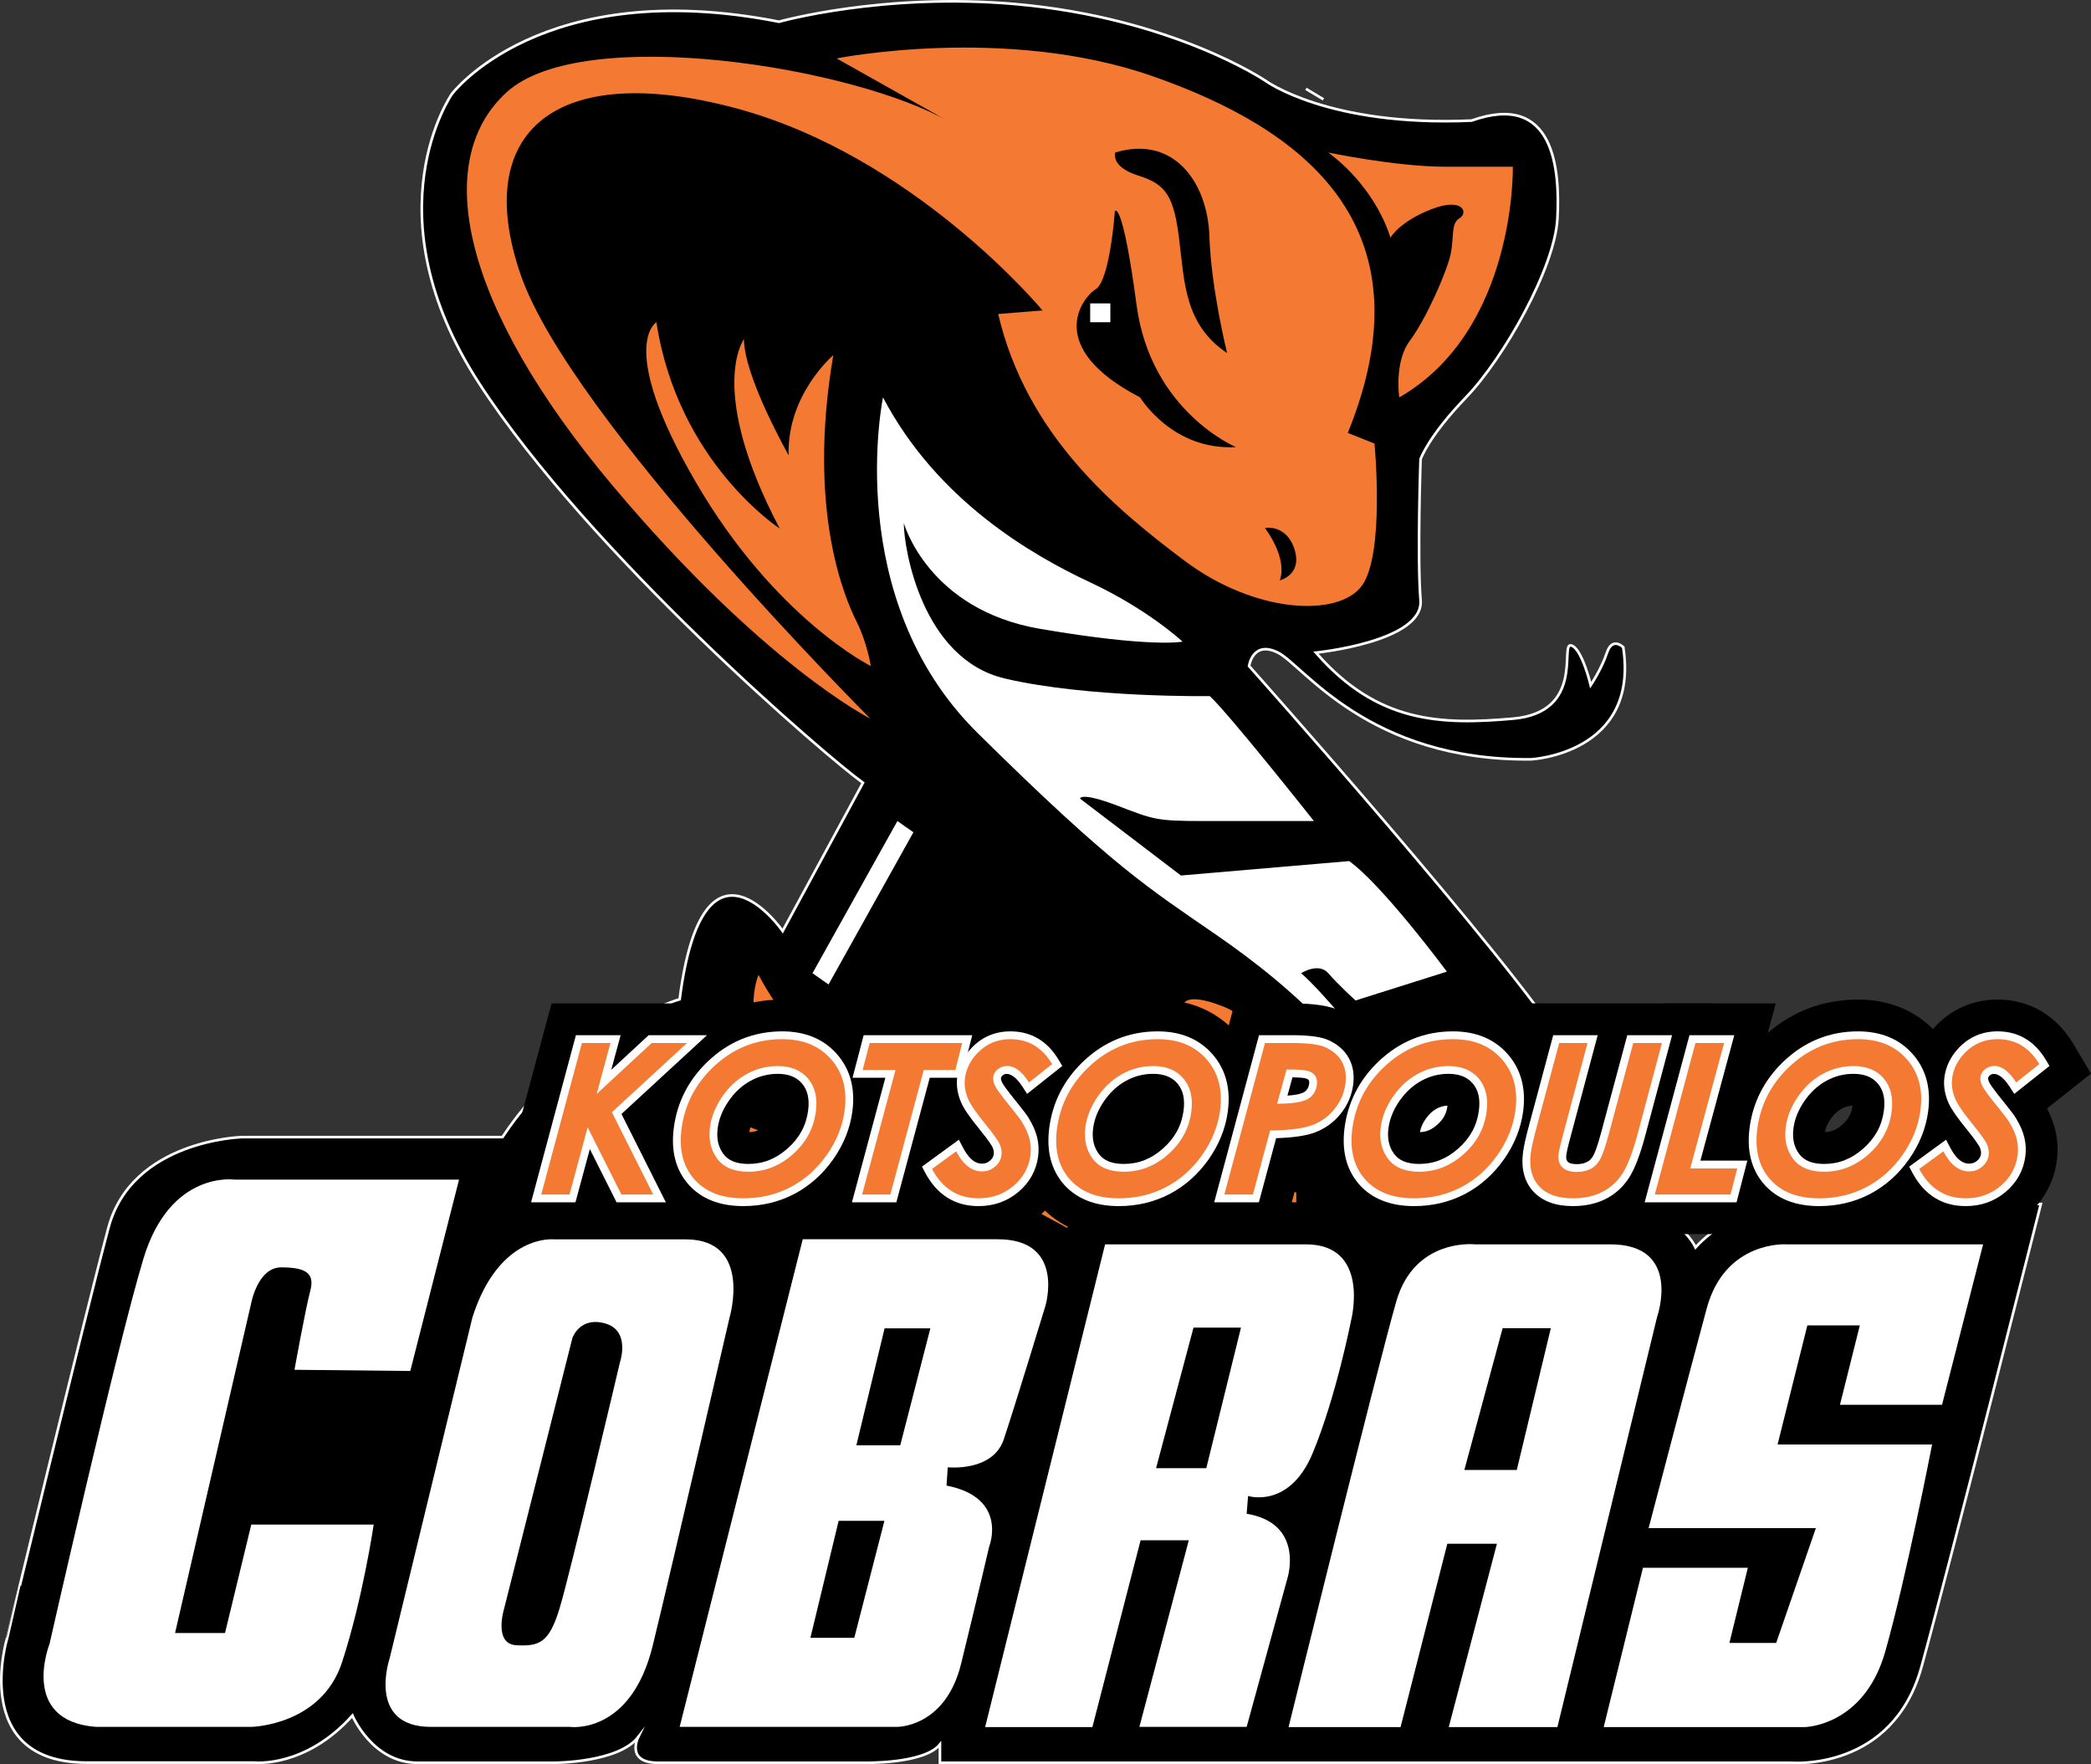 <?xml version="1.0" encoding="utf-8"?>
<!-- Generator: Adobe Illustrator 16.0.4, SVG Export Plug-In . SVG Version: 6.00 Build 0)  -->
<!DOCTYPE svg PUBLIC "-//W3C//DTD SVG 1.1//EN" "http://www.w3.org/Graphics/SVG/1.1/DTD/svg11.dtd">
<svg version="1.1" id="Layer_1" xmlns="http://www.w3.org/2000/svg" xmlns:xlink="http://www.w3.org/1999/xlink" x="0px" y="0px" viewBox="0 0 791.182 667.547" enable-background="new 0 0 791.182 667.547"
	 xml:space="preserve">
<rect x="0" y="0" width="791.182" height="667.547" fill="#333333" stroke="none"/>
<path fill="#F47932" d="M771.615,402.619l-8.743,6.939c-2.68-4.156-5.405-6.237-8.184-6.237c-1.378,0-2.569,0.404-3.591,1.228
	c-1.019,0.82-1.601,1.794-1.752,2.939c-0.145,1.067,0.115,2.248,0.784,3.546c0.656,1.301,2.802,4.173,6.427,8.615
	c1.918,2.363,3.17,4.04,3.739,5.025c1.39,2.288,2.316,4.426,2.802,6.408c0.472,1.989,0.582,4.013,0.311,6.063
	c-0.604,4.599-2.749,8.461-6.432,11.58c-3.689,3.117-8.092,4.674-13.21,4.674c-7.792,0-13.652-3.707-17.59-11.106l9.136-6.664
	c2.656,5.066,5.923,7.597,9.792,7.597c1.845,0,3.481-0.593,4.894-1.791c1.422-1.194,2.24-2.636,2.46-4.329
	c0.174-1.325-0.028-2.675-0.61-4.051c-0.588-1.379-2.433-3.977-5.54-7.792c-3.29-4.029-5.399-7.066-6.326-9.119
	c-1.24-2.782-1.69-5.508-1.339-8.188c0.469-3.532,2.041-6.703,4.721-9.509c3.378-3.511,7.528-5.264,12.459-5.264
	C762.612,393.184,767.875,396.331,771.615,402.619z"/>
<g>
	<g>
		<g>
			<line stroke="#FFFFFF" stroke-miterlimit="10" x1="500.752" y1="37.588" x2="494.123" y2="33.614"/>
		</g>
		<g>
			<path stroke="#FFFFFF" stroke-miterlimit="10" d="M556.794,45.626c31.513-11.175,33.469,18.69,32.488,37.152
				c-0.98,18.474-20.225,52.667-34.593,67.59c-14.367,14.924-17.185,23.383-17.185,23.383s-1.279,37.624,0,53.352
				c1.278,15.733-39.589,19.835-39.589,19.835c23.261,26.68,47.195,27.361,74.509,24.983c27.318-2.377,17.838-28.403,21.94-27.725
				c4.099,0.695,7.52,15.055,7.52,15.055s4.11-6.155,6.156-12.313c2.057-6.155,6.155-2.047,6.155-2.047
				c6.155,40.353-34.88,42.408-34.88,42.408c-61.562,0.678-86.189-35.573-95.757-40.361c-9.578-4.78-10.945,5.072-10.945,5.072
				s99.176,111.21,120.38,145.553c21.202,34.345,11.636,61.594,11.636,61.594s6.148-2.237,19.14,0
				c13.001,2.241,17.785,12.812,17.785,12.812c13.683-15.049,34.892-16.409,34.892-16.409h95.757c0,0-34.205,135.421-45.146,175.102
				c-10.948,39.67-49.247,36.315-49.247,36.315H355.646v-6.911c-6.149,7.526-29.126,6.905-29.126,6.905s-65.262,0-77.577,0
				c-12.304,0-7.523-9.637-7.523-9.637c-7.516,9.578-31.458,9.637-31.458,9.637s-34.883,0-51.986,0
				c-17.094,0-24.624-17.851-24.624-17.851c-17.782,19.845-36.932,17.792-36.932,17.792s-19.153,0-63.615,0
				c-44.455,0-30.093-47.196-30.093-47.196S32.117,497.967,41.01,464.613c8.896-33.356,50.622-34.37,50.622-34.37h98.493
				c26.672-40.35,67.039-52.159,67.039-52.159c8.881-69.252,38.976-25.809,38.976-25.809l30.381-56.088
				c-13.393-9.578-103.562-86.867-145.286-151.228C139.508,80.6,170.969,35.583,170.969,35.583S204.881-9.452,294.771,8.222
				c0,0,39.358-11.098,89.421-6.685c59.525,5.245,94.659,29.041,94.659,29.041S502.573,48.021,556.794,45.626z"/>
		</g>
	</g>
	<g>
		<g>
			<path fill="#F47932" d="M502.578,57.694c0,0,25.52,5.382,44.325,5.382c18.808,0,25.521,0,25.521,0s1.341,61.776-42.978,87.292
				c0,0-2.017-13.432,4.028-21.489c6.04-8.054,14.097-26.187,15.445-32.9c1.345-6.717,0-11.426,3.36-13.431
				c3.354-2.02,1.338-8.063-10.748-3.36c-12.086,4.709-15.445,10.748-15.445,10.748S521.384,71.8,502.578,57.694z"/>
		</g>
	</g>
	<g>
		<g>
			<path fill="#F47932" d="M520.075,167.831l-10.108-4.034C542.202,84.554,491.842,48.3,436.099,28.82
				c-55.734-19.472-119.53-6.715-119.53-6.715l42.975,24.175C323.957,25.459,220.542,8.674,191.735,34.869
				c-28.802,26.188-16.857,81.256,40.222,149.073c57.082,67.835,97.369,87.98,97.369,87.98S215.839,158.428,197.034,104.028
				c-18.796-54.396,13.431-81.248,81.257-63.116c67.826,18.131,116.179,76.553,116.179,76.553l-16.791,1.34
				c10.743,45.666,43.648,73.2,70.512,93.347c26.862,20.145,58.423,21.492,67.155,9.408
				C524.069,209.462,520.075,167.831,520.075,167.831z M421.996,57.694c22.165-6.708,34.926,11.422,35.6,31.568
				c0.662,20.145,6.714,44.321,6.714,44.321c-16.119-10.744-16.119-26.861-18.13-42.987c-2.023-16.111-4.703-20.805-15.451-24.165
				C419.991,63.077,421.996,57.694,421.996,57.694z M431.402,150.369c-36.266-18.8-22.161-37.607-16.789-40.961
				c5.378-3.359,7.234-29.548,7.234-29.548s2.834-4.699,8.206,35.591c5.383,40.287,37.611,53.72,37.611,53.72
				C443.486,170.514,431.402,150.369,431.402,150.369z M484.217,219.587c0,0,3.556-7.126-5.597-19.837c0,0,8.145-1.535,11.198,8.135
				C492.868,217.553,484.217,219.587,484.217,219.587z"/>
		</g>
	</g>
	<g>
		<g>
			<rect x="412.498" y="114.796" fill="#FFFFFF" width="7.631" height="7.126"/>
		</g>
	</g>
	<g>
		<g>
			<path fill="#F47932" d="M315.293,134.397c0,0-17.578,14.873-16.897,37.86c0,0-16.898-29.746-16.898-43.949
				c0,0-14.2,18.932,13.516,71.659c0,0-38.534-24.956-46.643-78.045c0,0-15.215,8.744,14.873,60.463
				c30.088,51.733,66.249,69.625,66.249,69.625s-1.353-8.784-5.415-16.899C320.022,227.009,305.152,193.884,315.293,134.397z"/>
		</g>
	</g>
	<g>
		<g>
			<polygon fill="#FFFFFF" points="339.556,310.655 345.617,314.906 313.497,372.489 307.428,368.235 			"/>
		</g>
	</g>
	<g>
		<g>
			<path fill="#FFFFFF" d="M334.101,150.369c0,0-15.761,76.04,35.764,126.947c51.519,50.922,64.857,58.795,90.308,76.378
				c25.462,17.579,74.561,55.771,74.561,105.463h7.266c0,0,2.428-12.726,0-19.394c0,0,7.274,7.277,9.095,15.758h21.331
				c0,0,16.857-4.847,16.857-10.905c0-6.063-5.465-33.34-26.674-56.982l-45.454,8.489c0,0-16.368-20.603-24.853-27.888
				c0,0,6.622-4.237,10.276,0c3.666,4.254,10.328,10.315,10.328,10.315l34.552-10.914c0,0-24.248-32.726-36.973-41.826
				l-63.649,5.454l-38.183-29.095c0,0,0-2.689,13.941,2.593c13.937,5.292,14.547,5.892,32.73,5.892c18.183,0,41.824,0,41.824,0
				s-32.124-40.615-39.404-47.273c0,0-46.267,0.719-77.582-6.669c-31.306-7.389-38.182-49.1-38.182-58.794
				c0,0,9.091,32.736,51.518,40.009c42.434,7.261,53.942,4.85,53.942,4.85s-12.915-12.123-34.943-22.428
				C390.467,210.035,354.703,189.501,334.101,150.369z"/>
		</g>
	</g>
	<g>
		<g>
			<path fill="#F47932" d="M334.705,425.816c0,0-32.968-29.088-47.701-56.965c0,0-8.059,18.173,8.905,39.996
				C312.883,430.669,334.705,425.816,334.705,425.816z"/>
		</g>
	</g>
	<g>
		<g>
			<path fill="#F47932" d="M256.515,411.875l13.336-2.425c0,0,0.606-11.661-6.668-11.887c-7.272-0.229-56.982,15.539-65.469,59.167
				h50.923l7.274-16.362c0,0,25.458,16.362,58.191,16.362c32.73,0,75.157,0,75.157,0l14.547,7.883l3.636-9.699h83.041v-3.636
				c0,0-9.095-4.237-9.699-6.662c-0.606-2.427,4.246-21.214,4.246-21.214l9.09,2.88c0,0-12.731-38.043-30.913-45.31
				c-18.18-7.274-18.784,0.599-10.911,8.482c7.879,7.879,22.58,35.15,8.264,52.123v-10.909
				C460.558,430.669,320.159,459.762,256.515,411.875z"/>
		</g>
	</g>
	<g>
		<g>
			<g>
				<path fill="#FFFFFF" d="M155.241,518.737l18.448-72.398H88.831c0,0-24.442-3.687-34.585,29.969
					C44.102,509.979,18.734,622.04,18.734,622.04s-11.522,29.053,17.527,31.357h58.82c0,0,26.497-0.46,34.338-24.448
					c7.839-23.975,11.982-52.105,11.982-52.105h-46.32l-9.941,41.04H66.242l28.839-124.966c0,0,2.513-13.382,11.276-13.382
					c8.761,0,12.91,1.85,11.066,8.76c-1.838,6.928-5.994,29.986-5.994,29.986L155.241,518.737z"/>
			</g>
		</g>
		<g>
			<g>
				<path fill="#FFFFFF" d="M259.456,468.933c-25.355,0-49.8,0-49.8,0s-20.757-2.307-30.9,29.513l-31.353,129.127
					c0,0-8.763,25.825,15.68,25.825c24.436,0,52.57,0,52.57,0s23.061,3.222,31.358-30.892c8.299-34.129,29.05-124.061,29.05-124.061
					S284.824,468.933,259.456,468.933z M234.56,515.51c0,0-18.907,80.243-22.863,93.151c-3.951,12.91-7.576,14.3-16.339,13.845
					c-8.764-0.466-4.613-13.845-4.613-13.845l25.831-102.378c0,0,2.761-8.3,12.446-5.526
					C238.714,503.517,234.56,515.51,234.56,515.51z"/>
			</g>
		</g>
		<g>
			<g>
				<path fill="#FFFFFF" d="M377.515,468.892c-25.823,0-73.778,0-73.778,0l-46.573,184.506h82.075c0,0,18.448,0.461,24.445-23.982
					c5.993-24.44,10.606-44.272,10.606-44.272s7.375-18.448-16.146-23.054l0.468-6.914c0,0,17.058,1.843,21.208-10.612
					c4.156-12.455,15.686-50.267,15.686-50.267S403.346,468.892,377.515,468.892z M323.242,619.699h-16.602l10.682-44.268h17.322
					L323.242,619.699z M340.627,546.868h-16.604l10.682-44.273h17.318L340.627,546.868z"/>
			</g>
		</g>
		<g>
			<g>
				<path fill="#FFFFFF" d="M494.118,470.821c-24.477,0-75.978,0-75.978,0l-45.392,182.657h40.586l18.239-70.693h18.24
					l-18.701,70.612h40.591l15.498-56.485c0,0,6.385-20.519-15.498-24.16l0.536-6.726c0,0,15.608,5.014,24.454-16.218
					c8.84-21.239,14.562-50.372,14.562-50.372S518.594,470.821,494.118,470.821z M456.427,555.52h-19.001l14.164-53.189h17.966
					L456.427,555.52z"/>
			</g>
		</g>
		<g>
			<g>
				<path fill="#FFFFFF" d="M609.314,470.821c-27.353,0-51.2,0-51.2,0s-22.812-2.574-29.786,21.561
					c-6.974,24.126-40.765,161.097-40.765,161.097h42.374l17.699-69.385h18.765l-18.23,69.385h41.111l37.727-155.199
					C627.009,498.279,636.662,470.821,609.314,470.821z M573.911,556.198h-19.837l14.477-53.633h18.236L573.911,556.198z"/>
			</g>
		</g>
		<g>
			<g>
				<path fill="#FFFFFF" d="M683.857,501.493h19.85l-7.51,30.032h38.62l15.543-60.704h-74.549c0,0-23.054-1.509-30.032,24.234
					c-6.969,25.746-21.981,83.137-21.981,83.137h63.282l-15.021,43.443h-17.698l6.98-28.431h-39.694l-14.845,60.273h75.982
					c0,0,22.522-0.208,30.568-28.632c8.048-28.42,17.706-78.307,17.706-78.307h-58.464L683.857,501.493z"/>
			</g>
		</g>
	</g>
	<g>
		<path fill="#F47932" d="M220.183,394.633h10.8l-5.216,19.282l20.823-19.282h13.36l-28.437,26.198l15.642,31.127h-12.04
			l-12.764-25.41l-6.871,25.41h-10.686L220.183,394.633z"/>
		<polygon points="271.444,466.938 185.267,466.938 208.696,379.652 298.309,379.652 249.965,424.196 		"/>
	</g>
	<g>
		<path fill="#F47932" d="M295.97,393.184c7.874,0,14.04,2.535,18.494,7.603c4.449,5.066,6.161,11.491,5.134,19.295
			c-0.783,5.977-3.042,11.602-6.766,16.888c-3.722,5.296-8.282,9.347-13.682,12.184c-5.405,2.828-11.366,4.248-17.884,4.248
			c-8.161,0-14.356-2.415-18.597-7.245c-4.231-4.836-5.827-11.197-4.784-19.101c1.181-8.963,5.096-16.668,11.77-23.11
			C277.095,396.775,285.873,393.184,295.97,393.184z M294.247,403.356c-4.109,0-7.981,0.992-11.636,2.979
			c-3.649,1.989-6.766,4.847-9.336,8.581c-2.565,3.725-4.116,7.573-4.641,11.55c-0.615,4.703,0.306,8.691,2.755,11.965
			c2.449,3.274,6.38,4.917,11.786,4.917c6.266,0,11.872-2.214,16.83-6.628c4.961-4.421,7.86-9.78,8.691-16.099
			c0.686-5.22-0.3-9.403-2.969-12.546C303.058,404.931,299.232,403.356,294.247,403.356z"/>
		<path d="M281.267,468.379c-15.716,0-24.909-6.71-29.85-12.34c-4.95-5.66-10.405-15.601-8.379-30.943
			c1.631-12.374,7.085-23.111,16.214-31.929c10.307-9.931,22.658-14.961,36.718-14.961c15.359,0,24.653,6.897,29.742,12.69
			c5.094,5.798,10.738,15.906,8.737,31.138c-1.095,8.363-4.25,16.289-9.371,23.562c-5.068,7.21-11.452,12.875-18.964,16.817
			C298.549,466.373,290.195,468.379,281.267,468.379z M293.884,418.342c-1.456,0.051-2.772,0.42-4.116,1.151
			c-1.57,0.854-2.934,2.138-4.157,3.914c-1.206,1.751-1.9,3.377-2.12,4.956c2.437-0.063,4.412-0.922,6.55-2.829
			c2.272-2.023,3.448-4.14,3.804-6.865C293.86,418.556,293.875,418.444,293.884,418.342z"/>
	</g>
	<g>
		<path fill="#F47932" d="M329.075,394.633h34.994l-2.593,10.211h-11.948l-12.639,47.114h-10.685l12.639-47.114h-12.442
			L329.075,394.633z"/>
		<polygon points="348.378,466.938 306.678,466.938 319.316,419.821 306.995,419.821 317.512,379.652 383.328,379.652 
			373.127,419.821 361.017,419.821 		"/>
	</g>
	<g>
		<path fill="#F47932" d="M398.09,402.619l-8.744,6.939c-2.674-4.156-5.405-6.237-8.183-6.237c-1.378,0-2.57,0.404-3.591,1.228
			c-1.02,0.82-1.602,1.794-1.751,2.939c-0.146,1.067,0.114,2.248,0.783,3.546c0.656,1.301,2.796,4.173,6.427,8.615
			c1.918,2.363,3.169,4.04,3.739,5.025c1.39,2.288,2.318,4.426,2.801,6.408c0.474,1.989,0.583,4.013,0.312,6.063
			c-0.604,4.599-2.75,8.461-6.432,11.58c-3.683,3.117-8.093,4.674-13.21,4.674c-7.792,0-13.652-3.707-17.589-11.106l9.136-6.664
			c2.657,5.066,5.925,7.597,9.792,7.597c1.845,0,3.481-0.593,4.893-1.791c1.423-1.194,2.235-2.636,2.46-4.329
			c0.179-1.325-0.027-2.675-0.61-4.051c-0.587-1.379-2.432-3.977-5.538-7.792c-3.292-4.029-5.402-7.066-6.329-9.119
			c-1.241-2.782-1.688-5.508-1.338-8.188c0.468-3.532,2.04-6.703,4.722-9.509c3.371-3.511,7.532-5.264,12.466-5.264
			C389.082,393.184,394.35,396.331,398.09,402.619z"/>
		<path d="M370.241,468.379c-13.335,0-24.277-6.768-30.812-19.054l-6.104-11.476l19.951-14.553
			c-0.166-0.328-0.322-0.655-0.468-0.978c-2.41-5.419-3.254-10.877-2.539-16.311c0.89-6.743,3.83-12.767,8.737-17.908
			c6.229-6.483,14.275-9.895,23.298-9.895c12.053,0,22.231,5.952,28.654,16.754l6.697,11.255l-16.649,13.211
			c1.386,2.644,2.455,5.405,3.115,8.108c0.919,3.866,1.119,7.728,0.61,11.571c-1.085,8.267-5.099,15.544-11.603,21.049
			C386.778,465.538,378.864,468.379,370.241,468.379z"/>
	</g>
	<g>
		<path fill="#F47932" d="M438.035,393.184c7.873,0,14.034,2.535,18.488,7.603c4.449,5.066,6.162,11.491,5.137,19.295
			c-0.785,5.977-3.045,11.602-6.768,16.888c-3.723,5.296-8.282,9.347-13.683,12.184c-5.405,2.828-11.365,4.248-17.884,4.248
			c-8.16,0-14.355-2.415-18.591-7.245c-4.237-4.836-5.833-11.197-4.79-19.101c1.182-8.963,5.101-16.668,11.77-23.11
			C419.154,396.775,427.927,393.184,438.035,393.184z M436.307,403.356c-4.109,0-7.987,0.992-11.637,2.979
			c-3.646,1.989-6.765,4.847-9.336,8.581c-2.565,3.725-4.115,7.573-4.639,11.55c-0.617,4.703,0.304,8.691,2.753,11.965
			c2.45,3.274,6.381,4.917,11.788,4.917c6.265,0,11.872-2.214,16.827-6.628c4.963-4.421,7.854-9.78,8.691-16.099
			c0.686-5.22-0.3-9.403-2.969-12.546C445.117,404.931,441.292,403.356,436.307,403.356z"/>
		<path d="M423.326,468.379c-15.722,0-24.911-6.716-29.854-12.346c-4.94-5.648-10.401-15.589-8.376-30.938
			c1.631-12.362,7.083-23.104,16.209-31.923c10.312-9.937,22.668-14.967,36.729-14.967c15.354,0,24.644,6.897,29.74,12.69
			c5.093,5.798,10.736,15.906,8.735,31.138c-1.101,8.363-4.252,16.289-9.37,23.562c-5.071,7.21-11.457,12.875-18.967,16.817
			C440.606,466.373,432.254,468.379,423.326,468.379z M435.943,418.342c-1.457,0.051-2.772,0.42-4.104,1.146
			c-1.579,0.858-2.944,2.143-4.167,3.919c-1.208,1.751-1.901,3.377-2.119,4.956c2.437-0.063,4.409-0.922,6.552-2.829
			c2.265-2.019,3.44-4.14,3.804-6.876C435.92,418.55,435.933,418.439,435.943,418.342z"/>
	</g>
	<g>
		<path fill="#F47932" d="M478.645,394.633h10.062c6.107,0,10.35,0.527,12.719,1.595c2.933,1.325,5.049,3.171,6.347,5.533
			c1.29,2.367,1.723,5.134,1.306,8.304c-0.455,3.482-1.814,6.627-4.062,9.453c-2.248,2.812-5.038,4.863-8.368,6.15
			c-3.338,1.289-8.691,1.98-16.068,2.086l-6.514,24.204h-10.799L478.645,394.633z M483.226,417.62
			c5.845-0.021,9.735-0.633,11.67-1.831c1.938-1.194,3.066-2.969,3.378-5.338c0.174-1.327-0.023-2.443-0.599-3.354
			c-0.577-0.904-1.522-1.539-2.842-1.909c-1.309-0.361-3.988-0.542-8.033-0.542L483.226,417.62z"/>
		<path d="M485.548,466.938h-41.807l23.411-87.286h21.555c8.569,0,14.384,0.899,18.867,2.915
			c5.879,2.658,10.479,6.801,13.325,11.989c2.854,5.227,3.863,11.089,3.032,17.451c-0.813,6.189-3.233,11.855-7.199,16.835
			c-3.935,4.926-8.868,8.553-14.695,10.799c-2.731,1.055-5.942,1.826-9.775,2.341L485.548,466.938z"/>
	</g>
	<g>
		<path fill="#F47932" d="M549.774,393.184c7.873,0,14.034,2.535,18.489,7.603c4.448,5.066,6.16,11.491,5.134,19.295
			c-0.783,5.977-3.043,11.602-6.766,16.888c-3.723,5.296-8.281,9.347-13.682,12.184c-5.405,2.828-11.365,4.248-17.884,4.248
			c-8.16,0-14.356-2.415-18.592-7.245c-4.236-4.836-5.833-11.197-4.79-19.101c1.182-8.963,5.102-16.668,11.77-23.11
			C530.895,396.775,539.667,393.184,549.774,393.184z M548.046,403.356c-4.109,0-7.989,0.992-11.636,2.979
			c-3.649,1.989-6.768,4.847-9.336,8.581c-2.566,3.725-4.116,7.573-4.642,11.55c-0.616,4.703,0.306,8.691,2.756,11.965
			c2.449,3.274,6.38,4.917,11.785,4.917c6.264,0,11.873-2.214,16.83-6.628c4.961-4.421,7.854-9.78,8.691-16.099
			c0.686-5.22-0.301-9.403-2.969-12.546C556.857,404.931,553.031,403.356,548.046,403.356z"/>
		<path d="M535.066,468.379c-15.723,0-24.914-6.716-29.854-12.346c-4.944-5.648-10.403-15.589-8.374-30.938
			c1.626-12.362,7.084-23.104,16.207-31.923c10.312-9.937,22.666-14.967,36.729-14.967c15.354,0,24.645,6.897,29.737,12.69
			c5.097,5.798,10.737,15.906,8.738,31.138c-1.101,8.363-4.254,16.289-9.371,23.562c-5.072,7.21-11.458,12.875-18.966,16.817
			C552.346,466.373,543.993,468.379,535.066,468.379z M547.683,418.342c-1.46,0.051-2.773,0.42-4.104,1.146
			c-1.58,0.858-2.945,2.143-4.167,3.919c-1.211,1.751-1.902,3.377-2.121,4.956c2.438-0.063,4.409-0.922,6.553-2.829
			c2.266-2.019,3.441-4.14,3.805-6.876C547.659,418.55,547.67,418.439,547.683,418.342z"/>
	</g>
	<g>
		<path fill="#F47932" d="M589.956,394.633h10.732l-9.458,35.385c-0.824,3.09-1.32,5.273-1.488,6.547
			c-0.287,2.156,0.168,3.839,1.344,5.05c1.182,1.208,3.043,1.808,5.59,1.808c2.059,0,3.907-0.447,5.562-1.36
			c1.238-0.678,2.299-1.797,3.191-3.37c0.899-1.58,1.978-4.697,3.245-9.377l9.302-34.682h10.847l-9.134,34.221
			c-1.893,7.036-3.815,12.092-5.78,15.158c-1.961,3.06-4.524,5.394-7.684,6.99c-3.164,1.603-6.857,2.398-11.094,2.398
			c-5.718,0-9.971-1.522-12.772-4.561c-2.795-3.042-3.849-7.198-3.151-12.471c0.299-2.283,1.054-5.666,2.276-10.133L589.956,394.633
			z"/>
		<path d="M595.132,468.379c-12.507,0-19.838-5.106-23.78-9.385c-4.097-4.459-8.615-12.321-6.99-24.592
			c0.391-3.007,1.269-6.979,2.675-12.119l11.427-42.631h69.857l-14.159,53.062c-2.357,8.768-4.784,14.916-7.643,19.378
			c-3.411,5.331-7.965,9.463-13.538,12.275C607.735,467.03,601.726,468.379,595.132,468.379z"/>
	</g>
	<g>
		<path fill="#F47932" d="M641.526,394.633h10.822l-12.812,47.465h17.798l-2.548,9.86h-28.643L641.526,394.633z"/>
		<polygon points="666.389,466.938 606.618,466.938 630.04,379.652 671.904,379.652 659.093,427.119 676.67,427.119 		"/>
	</g>
	<g>
		<path fill="#F47932" d="M703.021,393.184c7.873,0,14.033,2.535,18.488,7.603c4.448,5.066,6.16,11.491,5.134,19.295
			c-0.783,5.977-3.043,11.602-6.765,16.888c-3.724,5.296-8.283,9.347-13.683,12.184c-5.405,2.828-11.365,4.248-17.884,4.248
			c-8.16,0-14.356-2.415-18.592-7.245c-4.236-4.836-5.833-11.197-4.79-19.101c1.182-8.963,5.102-16.668,11.77-23.11
			C684.14,396.775,692.912,393.184,703.021,393.184z M701.292,403.356c-4.11,0-7.988,0.992-11.636,2.979
			c-3.65,1.989-6.768,4.847-9.337,8.581c-2.565,3.725-4.115,7.573-4.641,11.55c-0.615,4.703,0.306,8.691,2.755,11.965
			c2.45,3.274,6.381,4.917,11.786,4.917c6.266,0,11.872-2.214,16.829-6.628c4.962-4.421,7.855-9.78,8.692-16.099
			c0.686-5.22-0.301-9.403-2.97-12.546C710.104,404.931,706.277,403.356,701.292,403.356z"/>
		<path d="M688.312,468.379c-15.723,0-24.915-6.716-29.854-12.346c-4.944-5.648-10.404-15.589-8.374-30.938
			c1.624-12.362,7.084-23.104,16.206-31.923c10.312-9.937,22.666-14.967,36.73-14.967c15.354,0,24.644,6.897,29.737,12.69
			c5.096,5.798,10.737,15.906,8.737,31.138c-1.101,8.363-4.254,16.289-9.371,23.562c-5.072,7.21-11.458,12.875-18.967,16.817
			C705.592,466.373,697.239,468.379,688.312,468.379z M700.929,418.342c-1.459,0.051-2.773,0.42-4.104,1.146
			c-1.58,0.858-2.944,2.143-4.167,3.919c-1.211,1.751-1.902,3.377-2.121,4.956c2.438-0.063,4.409-0.922,6.553-2.829
			c2.266-2.019,3.441-4.14,3.805-6.876C700.905,418.55,700.917,418.439,700.929,418.342z"/>
	</g>
	<path d="M743.767,468.379c-13.335,0-24.281-6.768-30.811-19.054l-6.109-11.476l19.953-14.553c-0.161-0.328-0.322-0.655-0.467-0.978
		c-2.41-5.419-3.25-10.877-2.542-16.311c0.894-6.743,3.833-12.767,8.736-17.908c6.249-6.488,14.289-9.895,23.295-9.895
		c12.06,0,22.235,5.952,28.662,16.754l6.697,11.255l-16.65,13.211c1.389,2.644,2.456,5.405,3.117,8.108
		c0.918,3.866,1.113,7.728,0.606,11.571c-1.083,8.267-5.095,15.544-11.601,21.049C760.291,465.538,752.377,468.379,743.767,468.379z
		"/>
	<g>
		<g>
			<path fill="#F47932" d="M220.177,394.633h10.8l-5.21,19.282l20.829-19.282h13.36l-28.442,26.198l15.642,31.127h-12.04
				l-12.764-25.41l-6.871,25.41h-10.686L220.177,394.633z"/>
		</g>
		<g>
			<path fill="#F47932" d="M295.976,393.184c7.873,0,14.035,2.535,18.489,7.603c4.449,5.066,6.161,11.491,5.134,19.295
				c-0.783,5.977-3.042,11.602-6.766,16.888c-3.722,5.296-8.282,9.347-13.682,12.184c-5.405,2.828-11.366,4.248-17.884,4.248
				c-8.161,0-14.356-2.415-18.591-7.245c-4.237-4.836-5.833-11.197-4.79-19.101c1.181-8.963,5.102-16.668,11.77-23.11
				C277.095,396.775,285.867,393.184,295.976,393.184z M294.247,403.356c-4.109,0-7.987,0.992-11.636,2.979
				c-3.649,1.989-6.766,4.847-9.336,8.581c-2.565,3.725-4.116,7.573-4.641,11.55c-0.615,4.703,0.306,8.691,2.755,11.965
				c2.449,3.274,6.38,4.917,11.786,4.917c6.266,0,11.872-2.214,16.83-6.628c4.961-4.421,7.854-9.78,8.691-16.099
				c0.686-5.22-0.3-9.403-2.969-12.546C303.058,404.931,299.232,403.356,294.247,403.356z"/>
		</g>
		<g>
			<path fill="#F47932" d="M329.069,394.633h35.005l-2.598,10.211h-11.948l-12.639,47.114h-10.685l12.639-47.114h-12.442
				L329.069,394.633z"/>
		</g>
		<g>
			<path fill="#F47932" d="M398.09,402.619l-8.744,6.939c-2.679-4.156-5.405-6.237-8.183-6.237c-1.378,0-2.57,0.404-3.591,1.228
				c-1.02,0.82-1.602,1.794-1.751,2.939c-0.146,1.067,0.114,2.248,0.783,3.546c0.656,1.301,2.802,4.173,6.427,8.615
				c1.918,2.363,3.169,4.04,3.739,5.025c1.39,2.288,2.318,4.426,2.801,6.408c0.474,1.989,0.583,4.013,0.312,6.063
				c-0.604,4.599-2.75,8.461-6.432,11.58c-3.688,3.117-8.093,4.674-13.21,4.674c-7.792,0-13.652-3.707-17.589-11.106l9.136-6.664
				c2.657,5.066,5.925,7.597,9.792,7.597c1.845,0,3.481-0.593,4.893-1.791c1.423-1.194,2.241-2.636,2.46-4.329
				c0.173-1.325-0.027-2.675-0.61-4.051c-0.587-1.379-2.432-3.977-5.538-7.792c-3.292-4.029-5.402-7.066-6.329-9.119
				c-1.241-2.782-1.688-5.508-1.338-8.188c0.468-3.532,2.04-6.703,4.722-9.509c3.376-3.511,7.527-5.264,12.46-5.264
				C389.088,393.184,394.35,396.331,398.09,402.619z"/>
		</g>
		<g>
			<path fill="#F47932" d="M438.03,393.184c7.872,0,14.039,2.535,18.493,7.603c4.449,5.066,6.162,11.491,5.137,19.295
				c-0.785,5.977-3.045,11.602-6.768,16.888c-3.723,5.296-8.282,9.347-13.683,12.184c-5.405,2.828-11.365,4.248-17.884,4.248
				c-8.16,0-14.355-2.415-18.596-7.245c-4.232-4.836-5.828-11.197-4.785-19.101c1.182-8.963,5.096-16.668,11.77-23.11
				C419.154,396.775,427.932,393.184,438.03,393.184z M436.307,403.356c-4.109,0-7.982,0.992-11.637,2.979
				c-3.646,1.989-6.765,4.847-9.336,8.581c-2.565,3.725-4.115,7.573-4.639,11.55c-0.617,4.703,0.304,8.691,2.753,11.965
				c2.45,3.274,6.381,4.917,11.788,4.917c6.265,0,11.872-2.214,16.827-6.628c4.963-4.421,7.863-9.78,8.691-16.099
				c0.686-5.22-0.3-9.403-2.969-12.546C445.117,404.931,441.292,403.356,436.307,403.356z"/>
		</g>
		<g>
			<path fill="#F47932" d="M478.65,394.633h10.062c6.109,0,10.344,0.527,12.713,1.595c2.933,1.325,5.049,3.171,6.347,5.533
				c1.29,2.367,1.723,5.134,1.306,8.304c-0.46,3.482-1.81,6.627-4.062,9.453c-2.248,2.812-5.038,4.863-8.374,6.15
				c-3.332,1.289-8.686,1.98-16.062,2.086l-6.514,24.204h-10.799L478.65,394.633z M483.226,417.62
				c5.845-0.021,9.735-0.633,11.67-1.831c1.942-1.194,3.066-2.969,3.378-5.338c0.174-1.327-0.023-2.443-0.599-3.354
				c-0.582-0.904-1.522-1.539-2.842-1.909c-1.309-0.361-3.988-0.542-8.033-0.542L483.226,417.62z"/>
		</g>
		<g>
			<path fill="#F47932" d="M549.77,393.184c7.871,0,14.039,2.535,18.494,7.603c4.448,5.066,6.16,11.491,5.134,19.295
				c-0.783,5.977-3.043,11.602-6.766,16.888c-3.723,5.296-8.281,9.347-13.682,12.184c-5.405,2.828-11.365,4.248-17.884,4.248
				c-8.16,0-14.356-2.415-18.598-7.245c-4.23-4.836-5.827-11.197-4.784-19.101c1.182-8.963,5.095-16.668,11.77-23.11
				C530.895,396.775,539.672,393.184,549.77,393.184z M548.046,403.356c-4.109,0-7.983,0.992-11.636,2.979
				c-3.649,1.989-6.768,4.847-9.336,8.581c-2.566,3.725-4.116,7.573-4.642,11.55c-0.616,4.703,0.306,8.691,2.756,11.965
				c2.449,3.274,6.38,4.917,11.785,4.917c6.264,0,11.873-2.214,16.83-6.628c4.961-4.421,7.859-9.78,8.691-16.099
				c0.686-5.22-0.301-9.403-2.969-12.546C556.857,404.931,553.031,403.356,548.046,403.356z"/>
		</g>
		<g>
			<path fill="#F47932" d="M589.962,394.633h10.72l-9.451,35.385c-0.83,3.09-1.32,5.273-1.488,6.547
				c-0.287,2.156,0.168,3.839,1.344,5.05c1.182,1.208,3.043,1.808,5.59,1.808c2.059,0,3.907-0.447,5.562-1.36
				c1.232-0.678,2.299-1.797,3.191-3.37c0.899-1.58,1.978-4.697,3.245-9.377l9.309-34.682h10.847l-9.141,34.221
				c-1.893,7.036-3.815,12.092-5.775,15.158c-1.972,3.06-4.529,5.394-7.688,6.99c-3.164,1.603-6.857,2.398-11.094,2.398
				c-5.718,0-9.971-1.522-12.772-4.561c-2.795-3.042-3.844-7.198-3.151-12.471c0.299-2.283,1.061-5.666,2.276-10.133
				L589.962,394.633z"/>
		</g>
		<g>
			<path fill="#F47932" d="M641.52,394.633h10.836l-12.818,47.465h17.798l-2.548,9.86h-28.643L641.52,394.633z"/>
		</g>
		<g>
			<path fill="#F47932" d="M703.015,393.184c7.871,0,14.04,2.535,18.495,7.603c4.448,5.066,6.16,11.491,5.134,19.295
				c-0.783,5.977-3.043,11.602-6.765,16.888c-3.724,5.296-8.283,9.347-13.683,12.184c-5.405,2.828-11.365,4.248-17.884,4.248
				c-8.16,0-14.356-2.415-18.597-7.245c-4.231-4.836-5.828-11.197-4.785-19.101c1.182-8.963,5.094-16.668,11.77-23.11
				C684.14,396.775,692.918,393.184,703.015,393.184z M701.292,403.356c-4.11,0-7.983,0.992-11.636,2.979
				c-3.65,1.989-6.768,4.847-9.337,8.581c-2.565,3.725-4.115,7.573-4.641,11.55c-0.615,4.703,0.306,8.691,2.755,11.965
				c2.45,3.274,6.381,4.917,11.786,4.917c6.266,0,11.872-2.214,16.829-6.628c4.962-4.421,7.861-9.78,8.692-16.099
				c0.686-5.22-0.301-9.403-2.97-12.546C710.104,404.931,706.277,403.356,701.292,403.356z"/>
		</g>
		<g>
			<path fill="#F47932" d="M771.615,402.619l-8.743,6.939c-2.675-4.156-5.405-6.237-8.184-6.237c-1.378,0-2.569,0.404-3.591,1.228
				c-1.019,0.82-1.601,1.794-1.752,2.939c-0.145,1.067,0.115,2.248,0.784,3.546c0.656,1.301,2.794,4.173,6.427,8.615
				c1.918,2.363,3.17,4.04,3.739,5.025c1.39,2.288,2.316,4.426,2.802,6.408c0.472,1.989,0.582,4.013,0.311,6.063
				c-0.604,4.599-2.749,8.461-6.432,11.58c-3.682,3.117-8.092,4.674-13.21,4.674c-7.792,0-13.652-3.707-17.59-11.106l9.136-6.664
				c2.656,5.066,5.923,7.597,9.792,7.597c1.845,0,3.481-0.593,4.894-1.791c1.422-1.194,2.234-2.636,2.46-4.329
				c0.179-1.325-0.028-2.675-0.61-4.051c-0.588-1.379-2.433-3.977-5.54-7.792c-3.29-4.029-5.399-7.066-6.326-9.119
				c-1.24-2.782-1.69-5.508-1.339-8.188c0.469-3.532,2.041-6.703,4.721-9.509c3.372-3.511,7.533-5.264,12.467-5.264
				C762.607,393.184,767.875,396.331,771.615,402.619z"/>
		</g>
	</g>
	<g>
		<g>
			<path fill="#FFFFFF" d="M251.94,454.909h-18.647l-10.11-20.131l-5.444,20.131h-16.791l16.966-63.229h16.916l-3.539,13.1
				l14.148-13.1h22.073l-32.364,29.814L251.94,454.909z M236.937,449.008h5.431l-14.491-28.84l24.518-22.586h-4.644l-25.016,23.162
				L236.937,449.008z M208.642,449.008h4.578l8.297-30.69l0.002,0.007l5.606-20.742h-4.687L208.642,449.008z"/>
		</g>
		<g>
			<path fill="#FFFFFF" d="M281.267,456.35c-9.008,0-16.009-2.776-20.81-8.246c-4.801-5.481-6.651-12.69-5.496-21.435
				c1.267-9.601,5.518-17.964,12.643-24.846c7.982-7.694,17.527-11.59,28.372-11.59c8.717,0,15.686,2.893,20.706,8.604
				c5.013,5.711,6.981,12.985,5.844,21.63c-0.842,6.414-3.292,12.534-7.28,18.201c-3.966,5.642-8.922,10.05-14.723,13.094
				C294.708,454.806,288.233,456.35,281.267,456.35z M295.976,396.136c-9.397,0-17.336,3.249-24.271,9.936
				c-6.141,5.931-9.805,13.123-10.894,21.37c-0.933,7.083,0.402,12.563,4.084,16.771c3.682,4.197,9.036,6.237,16.373,6.237
				c6.001,0,11.559-1.313,16.515-3.914c4.959-2.6,9.213-6.392,12.637-11.261c3.435-4.877,5.538-10.116,6.255-15.579
				c0.918-6.979-0.529-12.524-4.425-16.962C308.344,398.295,303.021,396.136,295.976,396.136z M283.175,446.299
				c-6.358,0-11.121-2.051-14.148-6.099c-2.919-3.901-4.034-8.65-3.317-14.118c0.582-4.421,2.311-8.737,5.136-12.836
				c2.814-4.098,6.299-7.291,10.354-9.502c4.065-2.214,8.453-3.338,13.048-3.338c5.87,0,10.488,1.937,13.73,5.763
				c3.214,3.781,4.441,8.778,3.644,14.841c-0.925,7.009-4.176,13.03-9.653,17.912C296.472,443.814,290.148,446.299,283.175,446.299z
				 M294.247,406.307c-3.594,0-7.034,0.883-10.225,2.623c-3.23,1.758-6.03,4.341-8.315,7.659c-2.292,3.326-3.686,6.778-4.146,10.266
				c-0.516,3.937,0.201,7.146,2.191,9.808c1.879,2.514,4.963,3.735,9.423,3.735c5.562,0,10.423-1.925,14.867-5.879
				c4.454-3.972,6.983-8.639,7.729-14.28c0.575-4.405-0.173-7.752-2.291-10.247C301.379,407.512,298.358,406.307,294.247,406.307z"
				/>
		</g>
		<g>
			<path fill="#FFFFFF" d="M339.154,454.909h-16.796l12.639-47.115h-12.417l4.211-16.114h41.082l-4.101,16.114h-11.978
				L339.154,454.909z M330.052,449.008h4.572l12.639-47.115h11.919l1.098-4.311h-28.933l-1.126,4.311h12.47L330.052,449.008z"/>
		</g>
		<g>
			<path fill="#FFFFFF" d="M370.241,456.35c-8.927,0-15.722-4.265-20.193-12.674l-1.202-2.259l13.966-10.185l1.588,3.026
				c3.156,6.018,6.185,6.018,7.179,6.018c1.159,0,2.106-0.345,2.982-1.09c0.868-0.726,1.323-1.503,1.444-2.46
				c0.107-0.807-0.026-1.631-0.401-2.524c-0.212-0.502-1.148-2.214-5.108-7.077c-3.483-4.265-5.689-7.458-6.729-9.765
				c-1.467-3.296-1.994-6.586-1.574-9.791c0.548-4.15,2.404-7.906,5.511-11.163c3.944-4.099,8.855-6.173,14.596-6.173
				c7.866,0,14.032,3.659,18.326,10.875l1.319,2.219l-13.313,10.565l-1.766-2.733c-2.903-4.517-5.827-5.614-7.438-4.315
				c-0.539,0.433-0.649,0.76-0.682,1.026c-0.061,0.46,0.107,1.083,0.481,1.81c0.322,0.64,1.528,2.512,6.089,8.104
				c2.077,2.558,3.35,4.275,4.008,5.41c1.499,2.466,2.557,4.904,3.115,7.193c0.562,2.363,0.684,4.761,0.369,7.146
				c-0.7,5.331-3.207,9.855-7.449,13.446C381.14,454.541,376.054,456.35,370.241,456.35z M356.562,443.094
				c3.323,4.947,7.817,7.355,13.678,7.355c4.441,0,8.139-1.304,11.307-3.977c3.129-2.652,4.898-5.828,5.411-9.711
				c0.219-1.672,0.132-3.351-0.256-4.998c-0.413-1.677-1.241-3.556-2.453-5.555c-0.365-0.628-1.238-1.902-3.509-4.697
				c-5.006-6.139-6.248-8.114-6.769-9.147c-0.937-1.814-1.299-3.597-1.074-5.273c0.243-1.873,1.224-3.556,2.828-4.84
				c3.841-3.107,9.652-2.417,14.195,3.083l4.202-3.332c-3.028-3.941-6.917-5.866-11.823-5.866c-4.134,0-7.514,1.423-10.335,4.356
				c-2.25,2.357-3.535,4.929-3.922,7.85c-0.278,2.137,0.085,4.299,1.109,6.605c0.555,1.222,2.035,3.7,5.916,8.449
				c4.407,5.411,5.516,7.445,5.97,8.5c0.787,1.866,1.063,3.747,0.82,5.592c-0.313,2.443-1.489,4.529-3.489,6.206
				c-1.937,1.643-4.224,2.483-6.789,2.483c-4.162,0-7.731-2.104-10.649-6.27L356.562,443.094z"/>
		</g>
		<g>
			<path fill="#FFFFFF" d="M423.326,456.35c-9.008,0-16.007-2.776-20.813-8.246c-4.801-5.486-6.647-12.696-5.492-21.435
				c1.266-9.607,5.521-17.97,12.643-24.846c7.982-7.694,17.527-11.59,28.367-11.59c8.718,0,15.687,2.893,20.706,8.604
				c5.021,5.711,6.985,12.985,5.851,21.63c-0.841,6.414-3.29,12.534-7.279,18.201c-3.97,5.642-8.921,10.05-14.726,13.094
				C436.768,454.806,430.289,456.35,423.326,456.35z M438.03,396.136c-9.395,0-17.332,3.249-24.271,9.936
				c-6.222,6.006-9.786,12.996-10.89,21.37c-0.932,7.077,0.402,12.563,4.081,16.771c3.687,4.197,9.04,6.237,16.376,6.237
				c6.001,0,11.556-1.313,16.52-3.914c4.955-2.604,9.209-6.392,12.633-11.261c3.436-4.877,5.538-10.116,6.253-15.579
				c0.922-6.979-0.531-12.524-4.427-16.962C450.403,398.295,445.079,396.136,438.03,396.136z M425.236,446.299
				c-6.364,0-11.124-2.051-14.15-6.099c-2.916-3.901-4.034-8.65-3.317-14.118c0.581-4.421,2.31-8.737,5.133-12.836
				c2.817-4.098,6.305-7.291,10.357-9.502c4.074-2.214,8.461-3.338,13.048-3.338c5.866,0,10.488,1.937,13.729,5.763
				c3.216,3.781,4.443,8.778,3.648,14.841c-0.923,6.996-4.174,13.024-9.654,17.912C438.53,443.814,432.208,446.299,425.236,446.299z
				 M436.307,406.307c-3.644,0-6.984,0.859-10.225,2.623c-3.232,1.758-6.028,4.341-8.315,7.659
				c-2.295,3.326-3.689,6.778-4.145,10.266c-0.519,3.937,0.195,7.146,2.189,9.808c1.88,2.514,4.963,3.735,9.425,3.735
				c5.561,0,10.426-1.925,14.862-5.879c4.46-3.977,6.99-8.646,7.729-14.28c0.582-4.405-0.166-7.752-2.287-10.247
				C443.436,407.512,440.423,406.307,436.307,406.307z"/>
		</g>
		<g>
			<path fill="#FFFFFF" d="M476.325,454.909h-16.903l16.963-63.229h12.328c6.592,0,11.151,0.605,13.923,1.856
				c3.521,1.59,6.115,3.878,7.724,6.806c1.591,2.917,2.144,6.316,1.647,10.103c-0.536,4.018-2.109,7.684-4.684,10.911
				c-2.571,3.221-5.812,5.597-9.621,7.065c-3.319,1.286-8.188,2.018-14.845,2.231L476.325,454.909z M467.111,449.008h4.698
				l6.5-24.177l2.229-0.03c7.003-0.098,12.059-0.731,15.037-1.884c2.865-1.105,5.198-2.817,7.136-5.244
				c1.923-2.409,3.048-5.025,3.44-7.993c0.339-2.56,0.017-4.691-0.975-6.508c-0.986-1.799-2.61-3.191-4.967-4.253
				c-1.35-0.61-4.445-1.337-11.498-1.337h-7.798L467.111,449.008z M479.347,420.588l5.204-18.892h2.249
				c5.81,0,7.819,0.37,8.821,0.651c2.03,0.564,3.553,1.626,4.536,3.151c0.958,1.518,1.309,3.31,1.045,5.332
				c-0.428,3.24-2.075,5.822-4.763,7.47c-2.454,1.521-6.656,2.248-13.202,2.271L479.347,420.588z M489.04,407.621l-1.907,6.922
				c4.143-0.281,5.688-0.939,6.213-1.263c1.192-0.736,1.804-1.723,1.999-3.216c0.082-0.614,0.03-1.089-0.166-1.39
				c-0.161-0.258-0.554-0.478-1.143-0.645C493.651,407.921,492.43,407.691,489.04,407.621z"/>
		</g>
		<g>
			<path fill="#FFFFFF" d="M535.066,456.35c-9.009,0-16.01-2.776-20.815-8.246c-4.796-5.486-6.646-12.696-5.495-21.435
				c1.269-9.607,5.522-17.97,12.645-24.846c7.983-7.694,17.526-11.59,28.369-11.59c8.719,0,15.687,2.893,20.707,8.604
				c5.02,5.711,6.985,12.985,5.85,21.63c-0.842,6.414-3.292,12.534-7.28,18.201c-3.97,5.642-8.922,10.05-14.725,13.094
				C548.507,454.806,542.029,456.35,535.066,456.35z M549.77,396.136c-9.396,0-17.331,3.249-24.271,9.936
				c-6.225,6.006-9.785,12.996-10.886,21.37c-0.939,7.077,0.396,12.563,4.075,16.771c3.687,4.197,9.041,6.237,16.378,6.237
				c6.001,0,11.555-1.313,16.518-3.914c4.956-2.604,9.21-6.392,12.634-11.261c3.433-4.877,5.538-10.116,6.253-15.579
				c0.922-6.979-0.53-12.524-4.427-16.962C562.144,398.295,556.816,396.136,549.77,396.136z M536.974,446.299
				c-6.362,0-11.122-2.051-14.148-6.099c-2.918-3.901-4.034-8.65-3.318-14.118c0.58-4.421,2.31-8.737,5.134-12.836
				c2.817-4.098,6.305-7.291,10.357-9.502c4.075-2.214,8.459-3.338,13.048-3.338c5.866,0,10.488,1.937,13.728,5.763
				c3.217,3.781,4.443,8.778,3.647,14.841c-0.922,6.996-4.172,13.024-9.653,17.912C550.271,443.814,543.947,446.299,536.974,446.299
				z M548.046,406.307c-3.644,0-6.986,0.859-10.224,2.623c-3.233,1.758-6.028,4.341-8.318,7.659
				c-2.292,3.326-3.688,6.778-4.143,10.266c-0.521,3.937,0.195,7.146,2.189,9.808c1.879,2.514,4.963,3.735,9.423,3.735
				c5.562,0,10.426-1.925,14.863-5.879c4.462-3.977,6.992-8.646,7.729-14.28c0.584-4.405-0.167-7.752-2.288-10.247
				C555.175,407.512,552.159,406.307,548.046,406.307z"/>
		</g>
		<g>
			<path fill="#FFFFFF" d="M595.132,456.35c-6.541,0-11.567-1.854-14.939-5.51c-3.406-3.707-4.72-8.702-3.912-14.857
				c0.322-2.432,1.088-5.872,2.357-10.519l9.06-33.784h16.828l-10.442,39.098c-0.976,3.625-1.309,5.356-1.412,6.175
				c-0.243,1.809,0.317,2.384,0.528,2.604c0.74,0.755,2.301,0.916,3.477,0.916c1.568,0,2.923-0.322,4.14-0.998
				c0.747-0.408,1.439-1.162,2.051-2.24c0.531-0.929,1.469-3.188,2.961-8.691l9.892-36.862h16.955l-10.133,37.936
				c-1.993,7.404-3.999,12.633-6.143,15.987c-2.259,3.509-5.233,6.206-8.842,8.033C604.001,455.434,599.818,456.35,595.132,456.35z
				 M592.227,397.582l-7.89,29.421c-1.182,4.335-1.925,7.613-2.201,9.752c-0.584,4.404,0.207,7.698,2.396,10.091
				c2.208,2.387,5.769,3.604,10.6,3.604c3.751,0,7.036-0.699,9.764-2.081c2.695-1.359,4.834-3.308,6.541-5.955
				c1.78-2.788,3.603-7.613,5.405-14.326l8.143-30.505h-4.735l-8.721,32.498c-1.372,5.037-2.49,8.236-3.533,10.069
				c-1.151,2.034-2.611,3.551-4.335,4.496c-2.08,1.146-4.43,1.729-6.984,1.729c-3.359,0-5.953-0.909-7.699-2.698
				c-1.274-1.309-2.669-3.665-2.155-7.504c0.185-1.434,0.708-3.764,1.562-6.92l8.455-31.67H592.227z"/>
		</g>
		<g>
			<path fill="#FFFFFF" d="M657.076,454.909H622.3l16.955-63.229h16.955l-12.817,47.467h17.751L657.076,454.909z M629.989,449.008
				H652.5l1.025-3.961h-17.844l12.818-47.465h-4.715L629.989,449.008z"/>
		</g>
		<g>
			<path fill="#FFFFFF" d="M688.312,456.35c-9.009,0-16.01-2.776-20.816-8.246c-4.795-5.486-6.645-12.696-5.494-21.435
				c1.268-9.607,5.522-17.97,12.646-24.846c7.983-7.694,17.526-11.59,28.367-11.59c8.72,0,15.688,2.893,20.708,8.604
				c5.021,5.711,6.985,12.985,5.85,21.63c-0.843,6.414-3.292,12.534-7.28,18.201c-3.97,5.642-8.921,10.05-14.725,13.094
				C701.753,454.806,695.275,456.35,688.312,456.35z M703.015,396.136c-9.395,0-17.331,3.249-24.269,9.936
				c-6.226,6.006-9.786,12.996-10.887,21.37c-0.939,7.077,0.396,12.563,4.074,16.771c3.688,4.197,9.042,6.237,16.379,6.237
				c6.001,0,11.556-1.313,16.518-3.914c4.956-2.604,9.209-6.392,12.634-11.261c3.434-4.877,5.538-10.116,6.254-15.579
				c0.921-6.979-0.531-12.524-4.428-16.962C715.389,398.295,710.062,396.136,703.015,396.136z M690.22,446.299
				c-6.362,0-11.122-2.051-14.148-6.099c-2.917-3.901-4.034-8.65-3.319-14.118c0.581-4.421,2.312-8.737,5.135-12.836
				c2.817-4.098,6.305-7.291,10.357-9.502c4.075-2.214,8.459-3.338,13.048-3.338c5.867,0,10.488,1.937,13.729,5.763
				c3.216,3.781,4.442,8.778,3.646,14.841c-0.921,6.996-4.172,13.024-9.653,17.912C703.517,443.814,697.193,446.299,690.22,446.299z
				 M701.292,406.307c-3.644,0-6.986,0.859-10.225,2.623c-3.232,1.758-6.028,4.341-8.316,7.659
				c-2.293,3.326-3.688,6.778-4.145,10.266c-0.52,3.937,0.196,7.146,2.19,9.808c1.88,2.514,4.963,3.735,9.423,3.735
				c5.562,0,10.426-1.925,14.863-5.879c4.462-3.977,6.992-8.646,7.729-14.28c0.582-4.405-0.168-7.752-2.289-10.247
				C708.42,407.512,705.405,406.307,701.292,406.307z"/>
		</g>
		<g>
			<path fill="#FFFFFF" d="M743.767,456.35c-8.928,0-15.723-4.265-20.195-12.674l-1.203-2.259l13.97-10.185l1.585,3.026
				c3.158,6.018,6.185,6.018,7.182,6.018c1.157,0,2.108-0.345,2.985-1.09c0.858-0.726,1.314-1.503,1.441-2.466
				c0.108-0.801-0.024-1.62-0.404-2.519c-0.214-0.502-1.147-2.214-5.106-7.077c-3.486-4.265-5.688-7.458-6.732-9.765
				c-1.463-3.296-1.994-6.586-1.571-9.791c0.553-4.15,2.402-7.906,5.514-11.163c3.937-4.099,8.849-6.173,14.6-6.173
				c7.866,0,14.027,3.659,18.321,10.875l1.319,2.219l-13.318,10.571l-1.765-2.744c-2.888-4.496-5.792-5.609-7.434-4.311
				c-0.543,0.433-0.646,0.76-0.681,1.026c-0.062,0.46,0.104,1.083,0.479,1.81c0.329,0.65,1.539,2.535,6.086,8.104
				c2.081,2.558,3.354,4.275,4.012,5.41c1.499,2.466,2.559,4.904,3.111,7.193c0.566,2.363,0.686,4.761,0.376,7.146
				c-0.704,5.331-3.21,9.855-7.453,13.446C754.671,454.541,749.589,456.35,743.767,456.35z M730.09,443.094
				c3.321,4.947,7.816,7.355,13.677,7.355c4.443,0,8.144-1.304,11.302-3.977c3.13-2.652,4.905-5.828,5.412-9.711
				c0.225-1.672,0.138-3.351-0.253-4.998c-0.409-1.677-1.24-3.556-2.457-5.555c-0.363-0.628-1.237-1.902-3.503-4.697
				c-5.054-6.18-6.283-8.186-6.771-9.147c-0.934-1.814-1.302-3.597-1.072-5.273c0.242-1.873,1.222-3.556,2.829-4.84
				c3.851-3.112,9.647-2.411,14.196,3.083l4.194-3.332c-3.023-3.941-6.909-5.866-11.813-5.866c-4.145,0-7.521,1.423-10.34,4.356
				c-2.247,2.357-3.533,4.929-3.919,7.85c-0.281,2.137,0.081,4.299,1.106,6.605c0.552,1.222,2.035,3.7,5.919,8.449
				c4.403,5.411,5.517,7.445,5.966,8.5c0.795,1.88,1.064,3.764,0.818,5.603c-0.322,2.443-1.499,4.529-3.487,6.195
				c-1.937,1.643-4.226,2.483-6.789,2.483c-4.161,0-7.735-2.104-10.65-6.27L730.09,443.094z"/>
		</g>
	</g>
	<g>
		<g>
			<path fill="#F47932" d="M220.177,394.633h10.8l-5.21,19.282l20.829-19.282h13.36l-28.442,26.198l15.642,31.127h-12.04
				l-12.764-25.41l-6.871,25.41h-10.686L220.177,394.633z"/>
		</g>
		<g>
			<path fill="#F47932" d="M295.976,393.184c7.873,0,14.035,2.535,18.489,7.603c4.449,5.066,6.161,11.491,5.134,19.295
				c-0.783,5.977-3.042,11.602-6.766,16.888c-3.722,5.296-8.282,9.347-13.682,12.184c-5.405,2.828-11.366,4.248-17.884,4.248
				c-8.161,0-14.356-2.415-18.591-7.245c-4.237-4.836-5.833-11.197-4.79-19.101c1.181-8.963,5.102-16.668,11.77-23.11
				C277.095,396.775,285.867,393.184,295.976,393.184z M294.247,403.356c-4.109,0-7.987,0.992-11.636,2.979
				c-3.649,1.989-6.766,4.847-9.336,8.581c-2.565,3.725-4.116,7.573-4.641,11.55c-0.615,4.703,0.306,8.691,2.755,11.965
				c2.449,3.274,6.38,4.917,11.786,4.917c6.266,0,11.872-2.214,16.83-6.628c4.961-4.421,7.854-9.78,8.691-16.099
				c0.686-5.22-0.3-9.403-2.969-12.546C303.058,404.931,299.232,403.356,294.247,403.356z"/>
		</g>
		<g>
			<path fill="#F47932" d="M329.069,394.633h35.005l-2.598,10.211h-11.948l-12.639,47.114h-10.685l12.639-47.114h-12.442
				L329.069,394.633z"/>
		</g>
		<g>
			<path fill="#F47932" d="M398.09,402.619l-8.744,6.939c-2.679-4.156-5.405-6.237-8.183-6.237c-1.378,0-2.57,0.404-3.591,1.228
				c-1.02,0.82-1.602,1.794-1.751,2.939c-0.146,1.067,0.114,2.248,0.783,3.546c0.656,1.301,2.802,4.173,6.427,8.615
				c1.918,2.363,3.169,4.04,3.739,5.025c1.39,2.288,2.318,4.426,2.801,6.408c0.474,1.989,0.583,4.013,0.312,6.063
				c-0.604,4.599-2.75,8.461-6.432,11.58c-3.688,3.117-8.093,4.674-13.21,4.674c-7.792,0-13.652-3.707-17.589-11.106l9.136-6.664
				c2.657,5.066,5.925,7.597,9.792,7.597c1.845,0,3.481-0.593,4.893-1.791c1.423-1.194,2.241-2.636,2.46-4.329
				c0.173-1.325-0.027-2.675-0.61-4.051c-0.587-1.379-2.432-3.977-5.538-7.792c-3.292-4.029-5.402-7.066-6.329-9.119
				c-1.241-2.782-1.688-5.508-1.338-8.188c0.468-3.532,2.04-6.703,4.722-9.509c3.376-3.511,7.527-5.264,12.46-5.264
				C389.088,393.184,394.35,396.331,398.09,402.619z"/>
		</g>
		<g>
			<path fill="#F47932" d="M438.03,393.184c7.872,0,14.039,2.535,18.493,7.603c4.449,5.066,6.162,11.491,5.137,19.295
				c-0.785,5.977-3.045,11.602-6.768,16.888c-3.723,5.296-8.282,9.347-13.683,12.184c-5.405,2.828-11.365,4.248-17.884,4.248
				c-8.16,0-14.355-2.415-18.596-7.245c-4.232-4.836-5.828-11.197-4.785-19.101c1.182-8.963,5.096-16.668,11.77-23.11
				C419.154,396.775,427.932,393.184,438.03,393.184z M436.307,403.356c-4.109,0-7.982,0.992-11.637,2.979
				c-3.646,1.989-6.765,4.847-9.336,8.581c-2.565,3.725-4.115,7.573-4.639,11.55c-0.617,4.703,0.304,8.691,2.753,11.965
				c2.45,3.274,6.381,4.917,11.788,4.917c6.265,0,11.872-2.214,16.827-6.628c4.963-4.421,7.863-9.78,8.691-16.099
				c0.686-5.22-0.3-9.403-2.969-12.546C445.117,404.931,441.292,403.356,436.307,403.356z"/>
		</g>
		<g>
			<path fill="#F47932" d="M478.65,394.633h10.062c6.109,0,10.344,0.527,12.713,1.595c2.933,1.325,5.049,3.171,6.347,5.533
				c1.29,2.367,1.723,5.134,1.306,8.304c-0.46,3.482-1.81,6.627-4.062,9.453c-2.248,2.812-5.038,4.863-8.374,6.15
				c-3.332,1.289-8.686,1.98-16.062,2.086l-6.514,24.204h-10.799L478.65,394.633z M483.226,417.62
				c5.845-0.021,9.735-0.633,11.67-1.831c1.942-1.194,3.066-2.969,3.378-5.338c0.174-1.327-0.023-2.443-0.599-3.354
				c-0.582-0.904-1.522-1.539-2.842-1.909c-1.309-0.361-3.988-0.542-8.033-0.542L483.226,417.62z"/>
		</g>
		<g>
			<path fill="#F47932" d="M549.77,393.184c7.871,0,14.039,2.535,18.494,7.603c4.448,5.066,6.16,11.491,5.134,19.295
				c-0.783,5.977-3.043,11.602-6.766,16.888c-3.723,5.296-8.281,9.347-13.682,12.184c-5.405,2.828-11.365,4.248-17.884,4.248
				c-8.16,0-14.356-2.415-18.598-7.245c-4.23-4.836-5.827-11.197-4.784-19.101c1.182-8.963,5.095-16.668,11.77-23.11
				C530.895,396.775,539.672,393.184,549.77,393.184z M548.046,403.356c-4.109,0-7.983,0.992-11.636,2.979
				c-3.649,1.989-6.768,4.847-9.336,8.581c-2.566,3.725-4.116,7.573-4.642,11.55c-0.616,4.703,0.306,8.691,2.756,11.965
				c2.449,3.274,6.38,4.917,11.785,4.917c6.264,0,11.873-2.214,16.83-6.628c4.961-4.421,7.859-9.78,8.691-16.099
				c0.686-5.22-0.301-9.403-2.969-12.546C556.857,404.931,553.031,403.356,548.046,403.356z"/>
		</g>
		<g>
			<path fill="#F47932" d="M589.962,394.633h10.72l-9.451,35.385c-0.83,3.09-1.32,5.273-1.488,6.547
				c-0.287,2.156,0.168,3.839,1.344,5.05c1.182,1.208,3.043,1.808,5.59,1.808c2.059,0,3.907-0.447,5.562-1.36
				c1.232-0.678,2.299-1.797,3.191-3.37c0.899-1.58,1.978-4.697,3.245-9.377l9.309-34.682h10.847l-9.141,34.221
				c-1.893,7.036-3.815,12.092-5.775,15.158c-1.972,3.06-4.529,5.394-7.688,6.99c-3.164,1.603-6.857,2.398-11.094,2.398
				c-5.718,0-9.971-1.522-12.772-4.561c-2.795-3.042-3.844-7.198-3.151-12.471c0.299-2.283,1.061-5.666,2.276-10.133
				L589.962,394.633z"/>
		</g>
		<g>
			<path fill="#F47932" d="M641.52,394.633h10.836l-12.818,47.465h17.798l-2.548,9.86h-28.643L641.52,394.633z"/>
		</g>
		<g>
			<path fill="#F47932" d="M703.015,393.184c7.871,0,14.04,2.535,18.495,7.603c4.448,5.066,6.16,11.491,5.134,19.295
				c-0.783,5.977-3.043,11.602-6.765,16.888c-3.724,5.296-8.283,9.347-13.683,12.184c-5.405,2.828-11.365,4.248-17.884,4.248
				c-8.16,0-14.356-2.415-18.597-7.245c-4.231-4.836-5.828-11.197-4.785-19.101c1.182-8.963,5.094-16.668,11.77-23.11
				C684.14,396.775,692.918,393.184,703.015,393.184z M701.292,403.356c-4.11,0-7.983,0.992-11.636,2.979
				c-3.65,1.989-6.768,4.847-9.337,8.581c-2.565,3.725-4.115,7.573-4.641,11.55c-0.615,4.703,0.306,8.691,2.755,11.965
				c2.45,3.274,6.381,4.917,11.786,4.917c6.266,0,11.872-2.214,16.829-6.628c4.962-4.421,7.861-9.78,8.692-16.099
				c0.686-5.22-0.301-9.403-2.97-12.546C710.104,404.931,706.277,403.356,701.292,403.356z"/>
		</g>
		<g>
			<path fill="#F47932" d="M771.615,402.619l-8.743,6.939c-2.675-4.156-5.405-6.237-8.184-6.237c-1.378,0-2.569,0.404-3.591,1.228
				c-1.019,0.82-1.601,1.794-1.752,2.939c-0.145,1.067,0.115,2.248,0.784,3.546c0.656,1.301,2.794,4.173,6.427,8.615
				c1.918,2.363,3.17,4.04,3.739,5.025c1.39,2.288,2.316,4.426,2.802,6.408c0.472,1.989,0.582,4.013,0.311,6.063
				c-0.604,4.599-2.749,8.461-6.432,11.58c-3.682,3.117-8.092,4.674-13.21,4.674c-7.792,0-13.652-3.707-17.59-11.106l9.136-6.664
				c2.656,5.066,5.923,7.597,9.792,7.597c1.845,0,3.481-0.593,4.894-1.791c1.422-1.194,2.234-2.636,2.46-4.329
				c0.179-1.325-0.028-2.675-0.61-4.051c-0.588-1.379-2.433-3.977-5.54-7.792c-3.29-4.029-5.399-7.066-6.326-9.119
				c-1.24-2.782-1.69-5.508-1.339-8.188c0.469-3.532,2.041-6.703,4.721-9.509c3.372-3.511,7.533-5.264,12.467-5.264
				C762.607,393.184,767.875,396.331,771.615,402.619z"/>
		</g>
	</g>
</g>
</svg>
